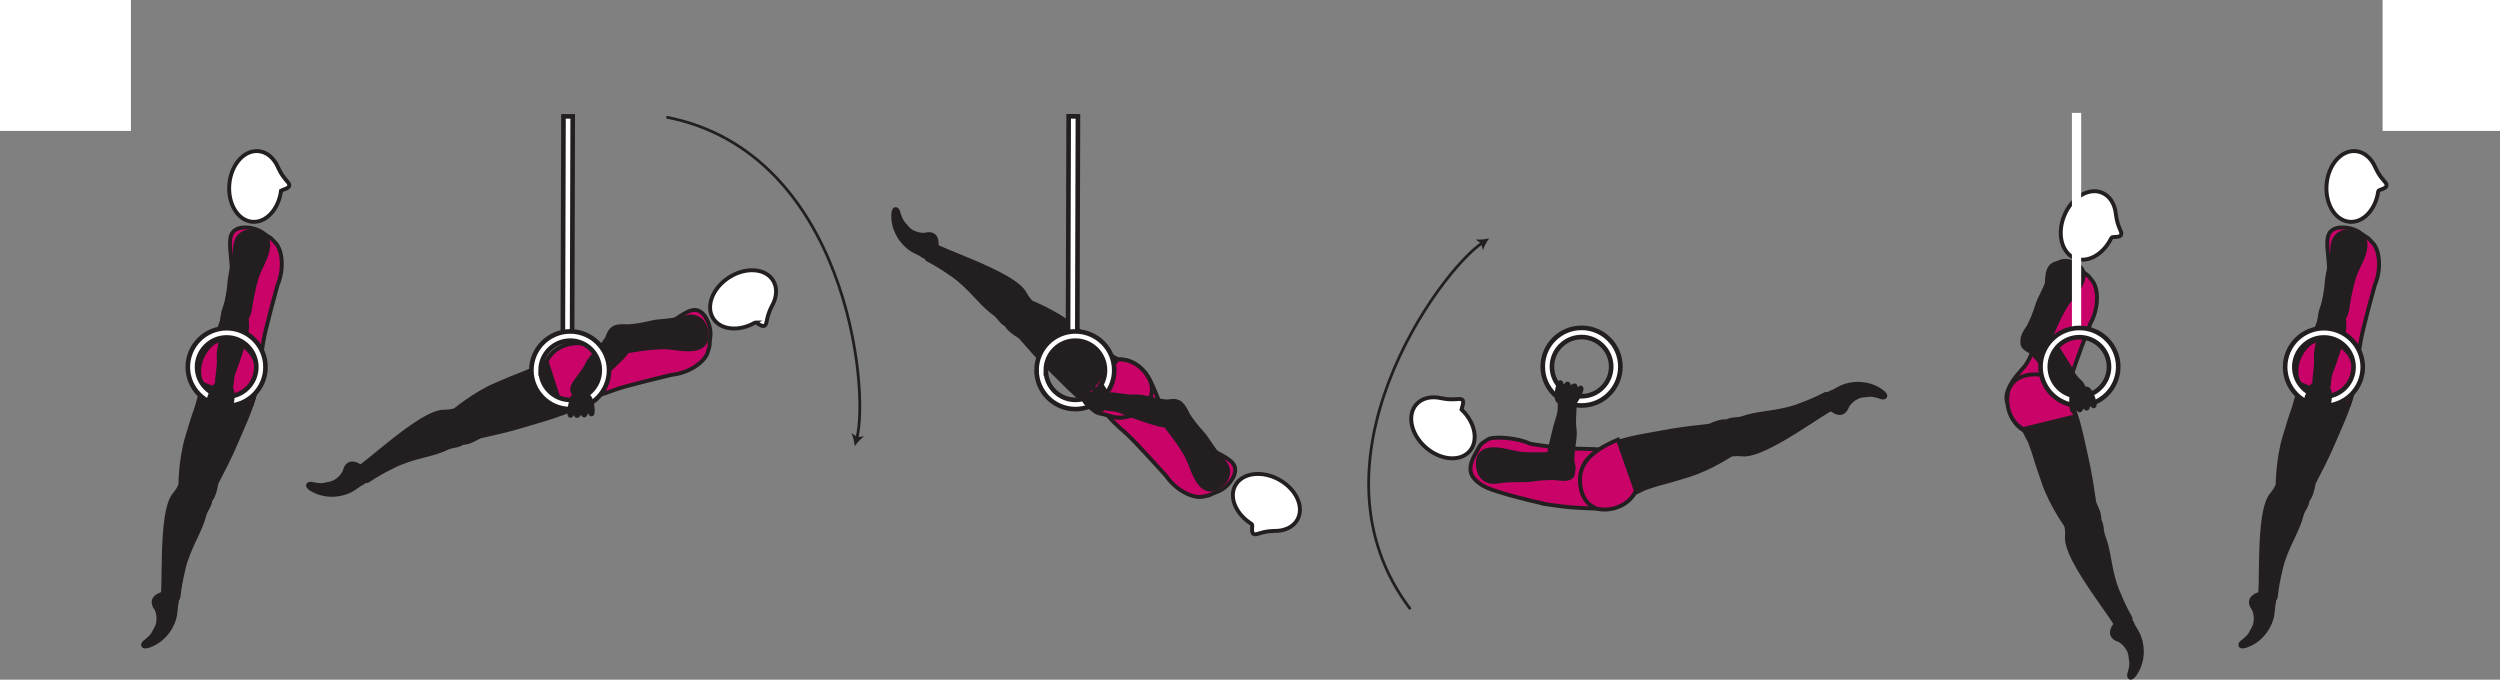<?xml version="1.0" encoding="UTF-8" standalone="no"?>
<!-- Created with Inkscape (http://www.inkscape.org/) -->

<svg
   version="1.1"
   id="svg1"
   width="360.469"
   height="97.998"
   viewBox="0 0 360.469 97.998"
   sodipodi:docname="cell.svg"
   xmlns:inkscape="http://www.inkscape.org/namespaces/inkscape"
   xmlns:sodipodi="http://sodipodi.sourceforge.net/DTD/sodipodi-0.dtd"
   xmlns="http://www.w3.org/2000/svg"
   xmlns:svg="http://www.w3.org/2000/svg">
  <rect x="0" y="0" width="360.469" height="97.998" fill="#808080" stroke="none"/>
  <sodipodi:namedview
     id="namedview1"
     pagecolor="#ffffff"
     bordercolor="#000000"
     borderopacity="0.25"
     inkscape:showpageshadow="2"
     inkscape:pageopacity="0.0"
     inkscape:pagecheckerboard="0"
     inkscape:deskcolor="#d1d1d1">
    <inkscape:page
       x="0"
       y="0"
       inkscape:label="1"
       id="page1"
       width="360.469"
       height="97.998"
       margin="0"
       bleed="0" />
  </sodipodi:namedview>
  <defs
     id="defs1" />
  <path
     style="fill:#ffffff;fill-opacity:1;fill-rule:nonzero;stroke:none"
     d="M 0,18.875 H 18.875 V 0 H 0 Z"
     id="path260" />
  <path
     style="fill:#ffffff;fill-opacity:1;fill-rule:nonzero;stroke:none"
     d="m 343.542,18.875 h 16.927 V 0 h -16.927 z"
     id="path261" />
  <path
     style="fill:#231f20;fill-opacity:1;fill-rule:nonzero;stroke:none"
     d="m 22.453,87.853 c -0.828,-1.066 -0.312,-1.916 0.672,-2.244 0.292,-0.1 0.443,-0.485 0.74,-0.557 0.681,-0.167 2.14,0.791 1.651,2.208 -0.036,0.104 -0.062,0.921 -0.172,1.531 -0.224,1.193 -1.244,3.469 -3.771,4.406 -1.198,0.448 -1.24,-0.338 -0.807,-0.666 1.359,-1.036 1.276,-1.396 1.536,-1.798 0.885,-1.358 0.151,-2.88 0.151,-2.88"
     id="path262" />
  <path
     style="fill:none;stroke:#231f20;stroke-width:0.333;stroke-linecap:butt;stroke-linejoin:miter;stroke-miterlimit:4;stroke-dasharray:none;stroke-opacity:1"
     d="m 22.453,87.853 c -0.828,-1.066 -0.312,-1.916 0.672,-2.244 0.292,-0.1 0.443,-0.485 0.74,-0.557 0.681,-0.167 2.14,0.791 1.651,2.208 -0.036,0.104 -0.062,0.921 -0.172,1.531 -0.224,1.193 -1.244,3.469 -3.771,4.406 -1.198,0.448 -1.24,-0.338 -0.807,-0.666 1.359,-1.036 1.276,-1.396 1.536,-1.798 0.885,-1.358 0.151,-2.88 0.151,-2.88 z"
     id="path263" />
  <path
     style="fill:#231f20;fill-opacity:1;fill-rule:nonzero;stroke:none"
     d="m 28.849,70.229 c -2.088,-0.865 -2.615,-0.75 -3.041,0.11 -0.282,0.572 -0.74,1.005 -0.928,1.342 -0.629,1.142 -1.219,3.303 -1.285,9.891 -0.01,1.495 -0.048,3.589 -0.131,4.443 -0.131,1.349 2.203,0.652 2.26,0.12 0.183,-1.703 0.448,-2.859 0.595,-3.463 0.104,-0.417 0.187,-1.177 0.79,-2.724 0.923,-2.36 1.819,-3.631 2.355,-5.677 0.249,-0.948 1.042,-1.506 0.807,-2.563 -0.228,-1.063 -1.421,-1.479 -1.421,-1.479"
     id="path264" />
  <path
     style="fill:none;stroke:#231f20;stroke-width:0.566;stroke-linecap:butt;stroke-linejoin:miter;stroke-miterlimit:4;stroke-dasharray:none;stroke-opacity:1"
     d="m 28.849,70.229 c -2.088,-0.865 -2.615,-0.75 -3.041,0.11 -0.282,0.572 -0.74,1.005 -0.928,1.342 -0.629,1.142 -1.219,3.303 -1.285,9.891 -0.01,1.495 -0.048,3.589 -0.131,4.443 -0.131,1.349 2.203,0.652 2.26,0.12 0.183,-1.703 0.448,-2.859 0.595,-3.463 0.104,-0.417 0.187,-1.177 0.79,-2.724 0.923,-2.36 1.819,-3.631 2.355,-5.677 0.249,-0.948 1.042,-1.506 0.807,-2.563 -0.228,-1.063 -1.421,-1.479 -1.421,-1.479 z"
     id="path265" />
  <path
     style="fill:#ca0369;fill-opacity:1;fill-rule:nonzero;stroke:none"
     d="m 32.485,44.489 c -0.74,3.047 -1.234,3.62 -1.781,4.359 -3.459,4.631 -1.12,6.24 1.76,6.401 3.385,0.194 4.593,0.328 5.49,-5.905 0.251,-1.729 2.068,-8.256 2.068,-8.256 0.968,-2.245 0.708,-4.959 -0.265,-6.031 -1.037,-1.136 -0.709,-0.614 -1.86,-1.494 -1.088,-0.834 -3.261,-1.095 -4.167,-0.262 -0.875,0.808 -0.526,2.438 -0.339,4.855 0.152,1.907 -0.905,6.333 -0.905,6.333"
     id="path266" />
  <path
     style="fill:none;stroke:#231f20;stroke-width:0.566;stroke-linecap:butt;stroke-linejoin:miter;stroke-miterlimit:4;stroke-dasharray:none;stroke-opacity:1"
     d="m 32.485,44.489 c -0.74,3.047 -1.234,3.62 -1.781,4.359 -3.459,4.631 -1.12,6.24 1.76,6.401 3.385,0.194 4.593,0.328 5.49,-5.905 0.251,-1.729 2.068,-8.256 2.068,-8.256 0.968,-2.245 0.708,-4.959 -0.265,-6.031 -1.037,-1.136 -0.709,-0.614 -1.86,-1.494 -1.088,-0.834 -3.261,-1.095 -4.167,-0.262 -0.875,0.808 -0.526,2.438 -0.339,4.855 0.152,1.907 -0.905,6.333 -0.905,6.333 z"
     id="path267" />
  <path
     style="fill:#ffffff;fill-opacity:1;fill-rule:nonzero;stroke:none"
     d="m 40.516,27.563 c 0.052,-0.24 1.193,-0.319 1.197,-0.839 0,-0.526 -0.76,-0.734 -1.599,-2.537 l -0.005,-0.02 c -0.567,-1.339 -1.604,-2.267 -2.848,-2.376 -2.068,-0.181 -3.948,1.953 -4.193,4.767 -0.245,2.811 1.229,5.238 3.297,5.421 1.979,0.177 3.787,-1.782 4.151,-4.416"
     id="path268" />
  <path
     style="fill:none;stroke:#231f20;stroke-width:0.566;stroke-linecap:butt;stroke-linejoin:miter;stroke-miterlimit:4;stroke-dasharray:none;stroke-opacity:1"
     d="m 40.516,27.563 c 0.052,-0.24 1.193,-0.319 1.197,-0.839 0,-0.526 -0.76,-0.734 -1.599,-2.537 l -0.005,-0.02 c -0.567,-1.339 -1.604,-2.267 -2.848,-2.376 -2.068,-0.181 -3.948,1.953 -4.193,4.767 -0.245,2.811 1.229,5.238 3.297,5.421 1.979,0.177 3.787,-1.782 4.151,-4.416 z"
     id="path269" />
  <path
     style="fill:#231f20;fill-opacity:1;fill-rule:nonzero;stroke:none"
     d="m 27.407,72.239 c 3.562,1.838 3.62,-2.244 3.838,-2.662 2.323,-4.442 2.375,-4.817 3.901,-8.322 2.219,-5.068 2.953,-8.875 0.385,-11.022 -1.745,-1.457 -3.38,-1.541 -4.543,-0.916 -1.28,0.698 -3.057,3.334 -1.9,5.979 l -0.24,1.693 c -0.312,1.12 -0.453,1.683 -0.656,2.224 -0.344,0.938 -0.646,1.968 -1.213,3.844 -1,3.323 -0.974,7.167 -0.974,7.167 -0.328,1.197 1.401,2.015 1.401,2.015"
     id="path270" />
  <path
     style="fill:none;stroke:#231f20;stroke-width:0.566;stroke-linecap:butt;stroke-linejoin:miter;stroke-miterlimit:4;stroke-dasharray:none;stroke-opacity:1"
     d="m 27.407,72.239 c 3.562,1.838 3.62,-2.244 3.838,-2.662 2.323,-4.442 2.375,-4.817 3.901,-8.322 2.219,-5.068 2.953,-8.875 0.385,-11.022 -1.745,-1.457 -3.38,-1.541 -4.543,-0.916 -1.28,0.698 -3.057,3.334 -1.9,5.979 l -0.24,1.693 c -0.312,1.12 -0.453,1.683 -0.656,2.224 -0.344,0.938 -0.646,1.968 -1.213,3.844 -1,3.323 -0.974,7.167 -0.974,7.167 -0.328,1.197 1.401,2.015 1.401,2.015 z"
     id="path271" />
  <path
     style="fill:#ca0369;fill-opacity:1;fill-rule:nonzero;stroke:none"
     d="m 37.142,54.015 c -0.006,-1.558 -0.475,-2.839 -1.609,-3.782 -1.745,-1.457 -3.38,-1.541 -4.537,-0.916 -1.286,0.698 -3.063,3.334 -1.905,5.979 l 7.244,2.928 c 0.209,-0.62 0.371,-1.209 0.5,-1.776 0.043,-0.068 0.084,-0.136 0.131,-0.188 0.521,-0.62 0.407,-1.235 0.178,-2.245"
     id="path272" />
  <path
     style="fill:none;stroke:#231f20;stroke-width:0.566;stroke-linecap:butt;stroke-linejoin:miter;stroke-miterlimit:4;stroke-dasharray:none;stroke-opacity:1"
     d="m 37.142,54.015 c -0.006,-1.558 -0.475,-2.839 -1.609,-3.782 -1.745,-1.457 -3.38,-1.541 -4.537,-0.916 -1.286,0.698 -3.063,3.334 -1.905,5.979 l 7.244,2.928 c 0.209,-0.62 0.371,-1.209 0.5,-1.776 0.043,-0.068 0.084,-0.136 0.131,-0.188 0.521,-0.62 0.407,-1.235 0.178,-2.245 z"
     id="path273" />
  <path
     style="fill:#231f20;fill-opacity:1;fill-rule:nonzero;stroke:none"
     d="m 31.36,55.5 c -0.26,-0.589 0.318,-2.453 0.167,-4.052 -0.104,-1.079 0.776,-3.683 0.594,-4.745 -0.161,-0.984 -0.151,-1.448 0.943,-1.828 0.641,-0.23 2.027,-0.251 2.218,0.224 0.449,1.104 0.432,2.052 0.194,3.093 -0.276,1.183 -1.308,4.328 -1.552,4.896 -0.604,1.396 -0.423,2.104 -0.547,2.489 -0.234,0.724 -0.568,0.814 -1.073,0.762 -0.953,-0.1 -0.943,-0.839 -0.943,-0.839"
     id="path274" />
  <path
     style="fill:none;stroke:#231f20;stroke-width:0.566;stroke-linecap:butt;stroke-linejoin:miter;stroke-miterlimit:4;stroke-dasharray:none;stroke-opacity:1"
     d="m 31.36,55.5 c -0.26,-0.589 0.318,-2.453 0.167,-4.052 -0.104,-1.079 0.776,-3.683 0.594,-4.745 -0.161,-0.984 -0.151,-1.448 0.943,-1.828 0.641,-0.23 2.027,-0.251 2.218,0.224 0.449,1.104 0.432,2.052 0.194,3.093 -0.276,1.183 -1.308,4.328 -1.552,4.896 -0.604,1.396 -0.423,2.104 -0.547,2.489 -0.234,0.724 -0.568,0.814 -1.073,0.762 -0.953,-0.1 -0.943,-0.839 -0.943,-0.839 z"
     id="path275" />
  <path
     style="fill:#231f20;fill-opacity:1;fill-rule:nonzero;stroke:none"
     d="m 32.781,46.552 c -1.249,-0.344 -0.363,-2.177 -0.203,-2.693 0.156,-0.52 0.448,-2.052 0.521,-3.271 0.067,-1.224 0.676,-2.713 0.818,-5.036 0.072,-1.224 0.916,-2.365 2.681,-2.183 1.745,0.178 2.308,1.23 1.996,2.694 -0.314,1.462 -1.224,2.708 -1.641,4.166 -0.416,1.448 -0.708,2.968 -0.875,4.171 -0.199,1.371 -0.797,1.975 -1.26,2.095 -1.157,0.306 -2.038,0.057 -2.038,0.057"
     id="path276" />
  <path
     style="fill:none;stroke:#231f20;stroke-width:0.566;stroke-linecap:butt;stroke-linejoin:miter;stroke-miterlimit:4;stroke-dasharray:none;stroke-opacity:1"
     d="m 32.781,46.552 c -1.249,-0.344 -0.363,-2.177 -0.203,-2.693 0.156,-0.52 0.448,-2.052 0.521,-3.271 0.067,-1.224 0.676,-2.713 0.818,-5.036 0.072,-1.224 0.916,-2.365 2.681,-2.183 1.745,0.178 2.308,1.23 1.996,2.694 -0.314,1.462 -1.224,2.708 -1.641,4.166 -0.416,1.448 -0.708,2.968 -0.875,4.171 -0.199,1.371 -0.797,1.975 -1.26,2.095 -1.157,0.306 -2.038,0.057 -2.038,0.057 z"
     id="path277" />
  <path
     style="fill:#ffffff;fill-opacity:1;fill-rule:nonzero;stroke:none"
     d="m 28.412,52.921 c 0,-2.354 1.916,-4.265 4.271,-4.265 2.355,0 4.271,1.911 4.271,4.265 0,2.36 -1.916,4.271 -4.271,4.271 -2.355,0 -4.271,-1.911 -4.271,-4.271 m -1.333,0 c 0,3.09 2.516,5.604 5.604,5.604 3.088,0 5.598,-2.514 5.598,-5.604 0,-3.082 -2.51,-5.598 -5.598,-5.598 -3.088,0 -5.604,2.516 -5.604,5.598"
     id="path279" />
  <path
     style="fill:none;stroke:#231f20;stroke-width:0.666;stroke-linecap:butt;stroke-linejoin:miter;stroke-miterlimit:4;stroke-dasharray:none;stroke-opacity:1"
     d="m 28.412,52.921 c 0,-2.354 1.916,-4.265 4.271,-4.265 2.355,0 4.271,1.911 4.271,4.265 0,2.36 -1.916,4.271 -4.271,4.271 -2.355,0 -4.271,-1.911 -4.271,-4.271 z m -1.333,0 c 0,3.09 2.516,5.604 5.604,5.604 3.088,0 5.598,-2.514 5.598,-5.604 0,-3.082 -2.51,-5.598 -5.598,-5.598 -3.088,0 -5.604,2.516 -5.604,5.598 z"
     id="path280" />
  <path
     style="fill:#231f20;fill-opacity:1;fill-rule:nonzero;stroke:none"
     d="m 33.209,55.88 c 0.583,0.396 0.291,2.692 -0.021,2.755 -0.312,0.068 -0.131,-0.682 -0.484,-0.624 -0.355,0.056 -0.391,0.556 -0.62,0.53 -0.251,-0.032 -0.11,-0.614 -0.412,-0.593 -0.13,0.009 -0.463,0.505 -0.64,0.427 -0.152,-0.074 -0.235,-0.584 -0.355,-0.646 -0.192,-0.1 -0.386,0.484 -0.552,0.416 -0.432,-0.166 0.765,-2.604 0.995,-2.666 0.344,-0.099 1.156,-0.23 2.089,0.401"
     id="path281" />
  <path
     style="fill:none;stroke:#231f20;stroke-width:0.566;stroke-linecap:round;stroke-linejoin:round;stroke-miterlimit:4;stroke-dasharray:none;stroke-opacity:1"
     d="m 33.209,55.88 c 0.583,0.396 0.291,2.692 -0.021,2.755 -0.312,0.068 -0.131,-0.682 -0.484,-0.624 -0.355,0.056 -0.391,0.556 -0.62,0.53 -0.251,-0.032 -0.11,-0.614 -0.412,-0.593 -0.13,0.009 -0.463,0.505 -0.64,0.427 -0.152,-0.074 -0.235,-0.584 -0.355,-0.646 -0.192,-0.1 -0.386,0.484 -0.552,0.416 -0.432,-0.166 0.765,-2.604 0.995,-2.666 0.344,-0.099 1.156,-0.23 2.089,0.401 z"
     id="path282" />
  <path
     style="fill:#231f20;fill-opacity:1;fill-rule:nonzero;stroke:none"
     d="m 324.854,87.853 c -0.828,-1.066 -0.312,-1.916 0.672,-2.244 0.292,-0.1 0.443,-0.485 0.739,-0.557 0.682,-0.167 2.141,0.791 1.652,2.208 -0.038,0.104 -0.063,0.921 -0.172,1.531 -0.224,1.193 -1.246,3.469 -3.771,4.406 -1.199,0.448 -1.24,-0.338 -0.808,-0.666 1.36,-1.036 1.276,-1.396 1.537,-1.798 0.886,-1.358 0.151,-2.88 0.151,-2.88"
     id="path283" />
  <path
     style="fill:none;stroke:#231f20;stroke-width:0.333;stroke-linecap:butt;stroke-linejoin:miter;stroke-miterlimit:4;stroke-dasharray:none;stroke-opacity:1"
     d="m 324.854,87.853 c -0.828,-1.066 -0.312,-1.916 0.672,-2.244 0.292,-0.1 0.443,-0.485 0.739,-0.557 0.682,-0.167 2.141,0.791 1.652,2.208 -0.038,0.104 -0.063,0.921 -0.172,1.531 -0.224,1.193 -1.246,3.469 -3.771,4.406 -1.199,0.448 -1.24,-0.338 -0.808,-0.666 1.36,-1.036 1.276,-1.396 1.537,-1.798 0.886,-1.358 0.151,-2.88 0.151,-2.88 z"
     id="path284" />
  <path
     style="fill:#231f20;fill-opacity:1;fill-rule:nonzero;stroke:none"
     d="m 331.255,70.229 c -2.094,-0.865 -2.62,-0.75 -3.046,0.11 -0.282,0.572 -0.74,1.005 -0.928,1.342 -0.63,1.142 -1.219,3.303 -1.287,9.891 -0.009,1.495 -0.047,3.589 -0.129,4.443 -0.131,1.349 2.202,0.652 2.26,0.12 0.182,-1.703 0.448,-2.859 0.593,-3.463 0.104,-0.417 0.188,-1.177 0.792,-2.724 0.923,-2.36 1.817,-3.631 2.355,-5.677 0.249,-0.948 1.041,-1.506 0.806,-2.563 -0.229,-1.063 -1.416,-1.479 -1.416,-1.479"
     id="path285" />
  <path
     style="fill:none;stroke:#231f20;stroke-width:0.566;stroke-linecap:butt;stroke-linejoin:miter;stroke-miterlimit:4;stroke-dasharray:none;stroke-opacity:1"
     d="m 331.255,70.229 c -2.094,-0.865 -2.62,-0.75 -3.046,0.11 -0.282,0.572 -0.74,1.005 -0.928,1.342 -0.63,1.142 -1.219,3.303 -1.287,9.891 -0.009,1.495 -0.047,3.589 -0.129,4.443 -0.131,1.349 2.202,0.652 2.26,0.12 0.182,-1.703 0.448,-2.859 0.593,-3.463 0.104,-0.417 0.188,-1.177 0.792,-2.724 0.923,-2.36 1.817,-3.631 2.355,-5.677 0.249,-0.948 1.041,-1.506 0.806,-2.563 -0.229,-1.063 -1.416,-1.479 -1.416,-1.479 z"
     id="path286" />
  <path
     style="fill:#ca0369;fill-opacity:1;fill-rule:nonzero;stroke:none"
     d="m 334.885,44.489 c -0.739,3.047 -1.234,3.62 -1.782,4.359 -3.457,4.631 -1.118,6.24 1.762,6.401 3.385,0.194 4.593,0.328 5.489,-5.905 0.249,-1.729 2.068,-8.256 2.068,-8.256 0.968,-2.245 0.708,-4.959 -0.267,-6.031 -1.036,-1.136 -0.708,-0.614 -1.858,-1.494 -1.088,-0.834 -3.26,-1.095 -4.167,-0.262 -0.875,0.808 -0.527,2.438 -0.333,4.855 0.14,1.907 -0.912,6.333 -0.912,6.333"
     id="path287" />
  <path
     style="fill:none;stroke:#231f20;stroke-width:0.566;stroke-linecap:butt;stroke-linejoin:miter;stroke-miterlimit:4;stroke-dasharray:none;stroke-opacity:1"
     d="m 334.885,44.489 c -0.739,3.047 -1.234,3.62 -1.782,4.359 -3.457,4.631 -1.118,6.24 1.762,6.401 3.385,0.194 4.593,0.328 5.489,-5.905 0.249,-1.729 2.068,-8.256 2.068,-8.256 0.968,-2.245 0.708,-4.959 -0.267,-6.031 -1.036,-1.136 -0.708,-0.614 -1.858,-1.494 -1.088,-0.834 -3.26,-1.095 -4.167,-0.262 -0.875,0.808 -0.527,2.438 -0.333,4.855 0.14,1.907 -0.912,6.333 -0.912,6.333 z"
     id="path288" />
  <path
     style="fill:#ffffff;fill-opacity:1;fill-rule:nonzero;stroke:none"
     d="m 342.917,27.563 c 0.052,-0.24 1.192,-0.319 1.197,-0.839 0,-0.526 -0.755,-0.734 -1.599,-2.537 l -0.005,-0.02 c -0.568,-1.339 -1.604,-2.267 -2.849,-2.376 -2.067,-0.181 -3.948,1.953 -4.192,4.767 -0.246,2.811 1.229,5.238 3.297,5.421 1.979,0.177 3.791,-1.782 4.151,-4.416"
     id="path289" />
  <path
     style="fill:none;stroke:#231f20;stroke-width:0.566;stroke-linecap:butt;stroke-linejoin:miter;stroke-miterlimit:4;stroke-dasharray:none;stroke-opacity:1"
     d="m 342.917,27.563 c 0.052,-0.24 1.192,-0.319 1.197,-0.839 0,-0.526 -0.755,-0.734 -1.599,-2.537 l -0.005,-0.02 c -0.568,-1.339 -1.604,-2.267 -2.849,-2.376 -2.067,-0.181 -3.948,1.953 -4.192,4.767 -0.246,2.811 1.229,5.238 3.297,5.421 1.979,0.177 3.791,-1.782 4.151,-4.416 z"
     id="path290" />
  <path
     style="fill:#231f20;fill-opacity:1;fill-rule:nonzero;stroke:none"
     d="m 329.807,72.239 c 3.568,1.838 3.62,-2.244 3.839,-2.662 2.323,-4.442 2.375,-4.817 3.905,-8.322 2.215,-5.068 2.948,-8.875 0.38,-11.022 -1.744,-1.457 -3.38,-1.541 -4.541,-0.916 -1.276,0.698 -3.057,3.334 -1.901,5.979 l -0.239,1.693 c -0.313,1.12 -0.453,1.683 -0.656,2.224 -0.344,0.938 -0.647,1.968 -1.209,3.844 -1.006,3.323 -0.979,7.167 -0.979,7.167 -0.328,1.197 1.401,2.015 1.401,2.015"
     id="path291" />
  <path
     style="fill:none;stroke:#231f20;stroke-width:0.566;stroke-linecap:butt;stroke-linejoin:miter;stroke-miterlimit:4;stroke-dasharray:none;stroke-opacity:1"
     d="m 329.807,72.239 c 3.568,1.838 3.62,-2.244 3.839,-2.662 2.323,-4.442 2.375,-4.817 3.905,-8.322 2.215,-5.068 2.948,-8.875 0.38,-11.022 -1.744,-1.457 -3.38,-1.541 -4.541,-0.916 -1.276,0.698 -3.057,3.334 -1.901,5.979 l -0.239,1.693 c -0.313,1.12 -0.453,1.683 -0.656,2.224 -0.344,0.938 -0.647,1.968 -1.209,3.844 -1.006,3.323 -0.979,7.167 -0.979,7.167 -0.328,1.197 1.401,2.015 1.401,2.015 z"
     id="path292" />
  <path
     style="fill:#ca0369;fill-opacity:1;fill-rule:nonzero;stroke:none"
     d="m 339.542,54.02 c -0.005,-1.563 -0.475,-2.844 -1.611,-3.787 -1.744,-1.457 -3.38,-1.541 -4.536,-0.916 -1.286,0.698 -3.062,3.334 -1.906,5.979 l 7.245,2.933 c 0.208,-0.625 0.369,-1.214 0.5,-1.786 0.047,-0.068 0.084,-0.131 0.131,-0.188 0.52,-0.615 0.41,-1.23 0.177,-2.235"
     id="path293" />
  <path
     style="fill:none;stroke:#231f20;stroke-width:0.566;stroke-linecap:butt;stroke-linejoin:miter;stroke-miterlimit:4;stroke-dasharray:none;stroke-opacity:1"
     d="m 339.542,54.02 c -0.005,-1.563 -0.475,-2.844 -1.611,-3.787 -1.744,-1.457 -3.38,-1.541 -4.536,-0.916 -1.286,0.698 -3.062,3.334 -1.906,5.979 l 7.245,2.933 c 0.208,-0.625 0.369,-1.214 0.5,-1.786 0.047,-0.068 0.084,-0.131 0.131,-0.188 0.52,-0.615 0.41,-1.23 0.177,-2.235 z"
     id="path294" />
  <path
     style="fill:#231f20;fill-opacity:1;fill-rule:nonzero;stroke:none"
     d="m 333.761,55.5 c -0.256,-0.589 0.317,-2.453 0.166,-4.052 -0.1,-1.079 0.776,-3.683 0.594,-4.745 -0.162,-0.984 -0.151,-1.448 0.942,-1.828 0.64,-0.23 2.026,-0.251 2.219,0.224 0.448,1.104 0.432,2.052 0.193,3.093 -0.277,1.183 -1.308,4.328 -1.553,4.896 -0.604,1.396 -0.421,2.104 -0.547,2.489 -0.233,0.724 -0.566,0.814 -1.072,0.762 -0.953,-0.1 -0.942,-0.839 -0.942,-0.839"
     id="path295" />
  <path
     style="fill:none;stroke:#231f20;stroke-width:0.566;stroke-linecap:butt;stroke-linejoin:miter;stroke-miterlimit:4;stroke-dasharray:none;stroke-opacity:1"
     d="m 333.761,55.5 c -0.256,-0.589 0.317,-2.453 0.166,-4.052 -0.1,-1.079 0.776,-3.683 0.594,-4.745 -0.162,-0.984 -0.151,-1.448 0.942,-1.828 0.64,-0.23 2.026,-0.251 2.219,0.224 0.448,1.104 0.432,2.052 0.193,3.093 -0.277,1.183 -1.308,4.328 -1.553,4.896 -0.604,1.396 -0.421,2.104 -0.547,2.489 -0.233,0.724 -0.566,0.814 -1.072,0.762 -0.953,-0.1 -0.942,-0.839 -0.942,-0.839 z"
     id="path296" />
  <path
     style="fill:#231f20;fill-opacity:1;fill-rule:nonzero;stroke:none"
     d="m 335.182,46.552 c -1.251,-0.344 -0.364,-2.177 -0.203,-2.693 0.162,-0.52 0.448,-2.052 0.52,-3.271 0.068,-1.224 0.678,-2.713 0.819,-5.036 0.072,-1.224 0.916,-2.365 2.687,-2.183 1.74,0.178 2.302,1.23 1.989,2.694 -0.312,1.462 -1.224,2.708 -1.64,4.166 -0.417,1.448 -0.708,2.968 -0.875,4.171 -0.198,1.371 -0.797,1.975 -1.261,2.095 -1.156,0.306 -2.036,0.057 -2.036,0.057"
     id="path297" />
  <path
     style="fill:none;stroke:#231f20;stroke-width:0.566;stroke-linecap:butt;stroke-linejoin:miter;stroke-miterlimit:4;stroke-dasharray:none;stroke-opacity:1"
     d="m 335.182,46.552 c -1.251,-0.344 -0.364,-2.177 -0.203,-2.693 0.162,-0.52 0.448,-2.052 0.52,-3.271 0.068,-1.224 0.678,-2.713 0.819,-5.036 0.072,-1.224 0.916,-2.365 2.687,-2.183 1.74,0.178 2.302,1.23 1.989,2.694 -0.312,1.462 -1.224,2.708 -1.64,4.166 -0.417,1.448 -0.708,2.968 -0.875,4.171 -0.198,1.371 -0.797,1.975 -1.261,2.095 -1.156,0.306 -2.036,0.057 -2.036,0.057 z"
     id="path298" />
  <path
     style="fill:#ffffff;fill-opacity:1;fill-rule:nonzero;stroke:none"
     d="m 330.813,52.921 c 0,-2.354 1.916,-4.265 4.27,-4.265 2.354,0 4.271,1.911 4.271,4.265 0,2.36 -1.917,4.271 -4.271,4.271 -2.354,0 -4.27,-1.911 -4.27,-4.271 m -1.328,0 c 0,3.09 2.509,5.604 5.598,5.604 3.088,0 5.599,-2.514 5.599,-5.604 0,-3.082 -2.511,-5.598 -5.599,-5.598 -3.089,0 -5.598,2.516 -5.598,5.598"
     id="path300" />
  <path
     style="fill:none;stroke:#231f20;stroke-width:0.666;stroke-linecap:butt;stroke-linejoin:miter;stroke-miterlimit:4;stroke-dasharray:none;stroke-opacity:1"
     d="m 330.813,52.921 c 0,-2.354 1.916,-4.265 4.27,-4.265 2.354,0 4.271,1.911 4.271,4.265 0,2.36 -1.917,4.271 -4.271,4.271 -2.354,0 -4.27,-1.911 -4.27,-4.271 z m -1.328,0 c 0,3.09 2.509,5.604 5.598,5.604 3.088,0 5.599,-2.514 5.599,-5.604 0,-3.082 -2.511,-5.598 -5.599,-5.598 -3.089,0 -5.598,2.516 -5.598,5.598 z"
     id="path301" />
  <path
     style="fill:#231f20;fill-opacity:1;fill-rule:nonzero;stroke:none"
     d="m 335.614,55.88 c 0.579,0.396 0.287,2.692 -0.025,2.755 -0.314,0.068 -0.131,-0.682 -0.486,-0.624 -0.353,0.056 -0.39,0.556 -0.618,0.53 -0.251,-0.032 -0.11,-0.614 -0.412,-0.593 -0.131,0.009 -0.459,0.505 -0.636,0.427 -0.156,-0.074 -0.239,-0.584 -0.359,-0.646 -0.193,-0.1 -0.385,0.484 -0.552,0.416 -0.432,-0.166 0.765,-2.604 0.995,-2.666 0.344,-0.099 1.156,-0.23 2.093,0.401"
     id="path302" />
  <path
     style="fill:none;stroke:#231f20;stroke-width:0.566;stroke-linecap:round;stroke-linejoin:round;stroke-miterlimit:4;stroke-dasharray:none;stroke-opacity:1"
     d="m 335.614,55.88 c 0.579,0.396 0.287,2.692 -0.025,2.755 -0.314,0.068 -0.131,-0.682 -0.486,-0.624 -0.353,0.056 -0.39,0.556 -0.618,0.53 -0.251,-0.032 -0.11,-0.614 -0.412,-0.593 -0.131,0.009 -0.459,0.505 -0.636,0.427 -0.156,-0.074 -0.239,-0.584 -0.359,-0.646 -0.193,-0.1 -0.385,0.484 -0.552,0.416 -0.432,-0.166 0.765,-2.604 0.995,-2.666 0.344,-0.099 1.156,-0.23 2.093,0.401 z"
     id="path303" />
  <path
     style="fill:#231f20;fill-opacity:1;fill-rule:nonzero;stroke:none"
     d="m 49.595,67.932 c 0.285,-1.323 1.265,-1.469 2.145,-0.927 0.266,0.162 0.661,0.031 0.907,0.208 0.567,0.416 0.765,2.151 -0.636,2.683 -0.099,0.041 -0.74,0.547 -1.281,0.853 -1.052,0.599 -3.459,1.276 -5.798,-0.057 -1.113,-0.629 -0.531,-1.167 -0.004,-1.047 1.667,0.375 1.885,0.084 2.359,0.022 1.615,-0.194 2.308,-1.735 2.308,-1.735"
     id="path304" />
  <path
     style="fill:none;stroke:#231f20;stroke-width:0.333;stroke-linecap:butt;stroke-linejoin:miter;stroke-miterlimit:4;stroke-dasharray:none;stroke-opacity:1"
     d="m 49.595,67.932 c 0.285,-1.323 1.265,-1.469 2.145,-0.927 0.266,0.162 0.661,0.031 0.907,0.208 0.567,0.416 0.765,2.151 -0.636,2.683 -0.099,0.041 -0.74,0.547 -1.281,0.853 -1.052,0.599 -3.459,1.276 -5.798,-0.057 -1.113,-0.629 -0.531,-1.167 -0.004,-1.047 1.667,0.375 1.885,0.084 2.359,0.022 1.615,-0.194 2.308,-1.735 2.308,-1.735 z"
     id="path305" />
  <path
     style="fill:#231f20;fill-opacity:1;fill-rule:nonzero;stroke:none"
     d="m 67.213,61.509 c -0.687,-2.161 -1.113,-2.489 -2.047,-2.26 -0.62,0.151 -1.249,0.079 -1.624,0.151 -1.277,0.251 -3.313,1.193 -8.401,5.371 -1.152,0.948 -2.776,2.27 -3.485,2.754 -1.119,0.766 0.912,2.104 1.355,1.808 1.422,-0.953 2.479,-1.494 3.036,-1.77 0.387,-0.183 1.022,-0.61 2.6,-1.147 2.396,-0.807 3.948,-0.937 5.859,-1.839 0.885,-0.421 1.822,-0.172 2.484,-1.03 0.662,-0.855 0.224,-2.038 0.224,-2.038"
     id="path306" />
  <path
     style="fill:none;stroke:#231f20;stroke-width:0.566;stroke-linecap:butt;stroke-linejoin:miter;stroke-miterlimit:4;stroke-dasharray:none;stroke-opacity:1"
     d="m 67.213,61.509 c -0.687,-2.161 -1.113,-2.489 -2.047,-2.26 -0.62,0.151 -1.249,0.079 -1.624,0.151 -1.277,0.251 -3.313,1.193 -8.401,5.371 -1.152,0.948 -2.776,2.27 -3.485,2.754 -1.119,0.766 0.912,2.104 1.355,1.808 1.422,-0.953 2.479,-1.494 3.036,-1.77 0.387,-0.183 1.022,-0.61 2.6,-1.147 2.396,-0.807 3.948,-0.937 5.859,-1.839 0.885,-0.421 1.822,-0.172 2.484,-1.03 0.662,-0.855 0.224,-2.038 0.224,-2.038 z"
     id="path307" />
  <path
     style="fill:#ca0369;fill-opacity:1;fill-rule:nonzero;stroke:none"
     d="m 90.235,49.077 c -3.022,0.828 -3.76,0.672 -4.672,0.547 -5.724,-0.791 -6.006,2.032 -4.761,4.636 1.474,3.057 1.933,4.183 7.823,1.953 1.636,-0.614 8.23,-2.172 8.23,-2.172 2.437,-0.24 4.682,-1.77 5.156,-3.15 0.5,-1.454 0.193,-0.912 0.412,-2.344 0.202,-1.36 -0.615,-3.386 -1.787,-3.776 -1.13,-0.38 -2.385,0.713 -4.417,2.046 -1.594,1.052 -5.984,2.26 -5.984,2.26"
     id="path308" />
  <path
     style="fill:none;stroke:#231f20;stroke-width:0.566;stroke-linecap:butt;stroke-linejoin:miter;stroke-miterlimit:4;stroke-dasharray:none;stroke-opacity:1"
     d="m 90.235,49.077 c -3.022,0.828 -3.76,0.672 -4.672,0.547 -5.724,-0.791 -6.006,2.032 -4.761,4.636 1.474,3.057 1.933,4.183 7.823,1.953 1.636,-0.614 8.23,-2.172 8.23,-2.172 2.437,-0.24 4.682,-1.77 5.156,-3.15 0.5,-1.454 0.193,-0.912 0.412,-2.344 0.202,-1.36 -0.615,-3.386 -1.787,-3.776 -1.13,-0.38 -2.385,0.713 -4.417,2.046 -1.594,1.052 -5.984,2.26 -5.984,2.26 z"
     id="path309" />
  <path
     style="fill:#ffffff;fill-opacity:1;fill-rule:nonzero;stroke:none"
     d="m 108.88,46.509 c 0.215,-0.104 0.98,0.751 1.396,0.428 0.412,-0.317 0.115,-1.041 1.021,-2.813 l 0.016,-0.015 c 0.708,-1.27 0.812,-2.656 0.13,-3.709 -1.124,-1.749 -3.958,-1.921 -6.334,-0.395 -2.374,1.531 -3.39,4.182 -2.265,5.927 1.079,1.672 3.724,1.907 6.036,0.577"
     id="path310" />
  <path
     style="fill:none;stroke:#231f20;stroke-width:0.566;stroke-linecap:butt;stroke-linejoin:miter;stroke-miterlimit:4;stroke-dasharray:none;stroke-opacity:1"
     d="m 108.88,46.509 c 0.215,-0.104 0.98,0.751 1.396,0.428 0.412,-0.317 0.115,-1.041 1.021,-2.813 l 0.016,-0.015 c 0.708,-1.27 0.812,-2.656 0.13,-3.709 -1.124,-1.749 -3.958,-1.921 -6.334,-0.395 -2.374,1.531 -3.39,4.182 -2.265,5.927 1.079,1.672 3.724,1.907 6.036,0.577 z"
     id="path311" />
  <path
     style="fill:#231f20;fill-opacity:1;fill-rule:nonzero;stroke:none"
     d="m 64.745,61.692 c 0.875,3.917 4.036,1.333 4.506,1.229 4.896,-1.073 5.218,-1.276 8.885,-2.349 5.301,-1.561 8.692,-3.443 8.687,-6.791 -0.004,-2.276 -0.99,-3.584 -2.219,-4.068 -1.353,-0.532 -4.514,-0.204 -5.796,2.386 l -1.454,0.906 c -1.062,0.479 -1.584,0.728 -2.125,0.922 -0.943,0.344 -1.927,0.77 -3.73,1.541 -3.187,1.365 -6.114,3.86 -6.114,3.86 -1.129,0.515 -0.64,2.364 -0.64,2.364"
     id="path312" />
  <path
     style="fill:none;stroke:#231f20;stroke-width:0.566;stroke-linecap:butt;stroke-linejoin:miter;stroke-miterlimit:4;stroke-dasharray:none;stroke-opacity:1"
     d="m 64.745,61.692 c 0.875,3.917 4.036,1.333 4.506,1.229 4.896,-1.073 5.218,-1.276 8.885,-2.349 5.301,-1.561 8.692,-3.443 8.687,-6.791 -0.004,-2.276 -0.99,-3.584 -2.219,-4.068 -1.353,-0.532 -4.514,-0.204 -5.796,2.386 l -1.454,0.906 c -1.062,0.479 -1.584,0.728 -2.125,0.922 -0.943,0.344 -1.927,0.77 -3.73,1.541 -3.187,1.365 -6.114,3.86 -6.114,3.86 -1.129,0.515 -0.64,2.364 -0.64,2.364 z"
     id="path313" />
  <path
     style="fill:#ca0369;fill-opacity:1;fill-rule:nonzero;stroke:none"
     d="m 86.823,53.781 c -0.004,-2.276 -0.99,-3.584 -2.219,-4.068 -1.359,-0.532 -4.514,-0.204 -5.796,2.386 l 2.405,7.432 c 0.61,-0.24 1.163,-0.495 1.683,-0.76 0.079,-0.011 0.161,-0.022 0.235,-0.022 0.801,0 1.202,-0.484 1.823,-1.301 1.193,-1.005 1.869,-2.188 1.869,-3.667"
     id="path314" />
  <path
     style="fill:none;stroke:#231f20;stroke-width:0.566;stroke-linecap:butt;stroke-linejoin:miter;stroke-miterlimit:4;stroke-dasharray:none;stroke-opacity:1"
     d="m 86.823,53.781 c -0.004,-2.276 -0.99,-3.584 -2.219,-4.068 -1.359,-0.532 -4.514,-0.204 -5.796,2.386 l 2.405,7.432 c 0.61,-0.24 1.163,-0.495 1.683,-0.76 0.079,-0.011 0.161,-0.022 0.235,-0.022 0.801,0 1.202,-0.484 1.823,-1.301 1.193,-1.005 1.869,-2.188 1.869,-3.667 z"
     id="path315" />
  <path
     style="fill:#231f20;fill-opacity:1;fill-rule:nonzero;stroke:none"
     d="m 82.584,55.791 c 0.068,-0.635 1.495,-1.968 2.161,-3.432 0.443,-0.984 2.5,-2.807 2.875,-3.818 0.349,-0.937 0.589,-1.333 1.724,-1.125 0.667,0.125 1.88,0.797 1.812,1.303 -0.161,1.181 -0.645,1.989 -1.375,2.776 -0.827,0.89 -3.286,3.109 -3.775,3.478 -1.219,0.907 -1.411,1.62 -1.714,1.891 -0.562,0.511 -0.896,0.423 -1.307,0.125 -0.776,-0.557 -0.401,-1.198 -0.401,-1.198"
     id="path316" />
  <path
     style="fill:none;stroke:#231f20;stroke-width:0.566;stroke-linecap:butt;stroke-linejoin:miter;stroke-miterlimit:4;stroke-dasharray:none;stroke-opacity:1"
     d="m 82.584,55.791 c 0.068,-0.635 1.495,-1.968 2.161,-3.432 0.443,-0.984 2.5,-2.807 2.875,-3.818 0.349,-0.937 0.589,-1.333 1.724,-1.125 0.667,0.125 1.88,0.797 1.812,1.303 -0.161,1.181 -0.645,1.989 -1.375,2.776 -0.827,0.89 -3.286,3.109 -3.775,3.478 -1.219,0.907 -1.411,1.62 -1.714,1.891 -0.562,0.511 -0.896,0.423 -1.307,0.125 -0.776,-0.557 -0.401,-1.198 -0.401,-1.198 z"
     id="path317" />
  <path
     style="fill:#231f20;fill-opacity:1;fill-rule:nonzero;stroke:none"
     d="m 88.095,48.072 c -0.063,-1.291 1.952,-1.02 2.495,-1.025 0.546,-0.011 2.088,-0.214 3.27,-0.527 1.187,-0.307 2.796,-0.192 5.047,-0.781 1.183,-0.312 2.53,0.141 2.906,1.876 0.37,1.713 -0.453,2.572 -1.942,2.729 -1.491,0.156 -2.953,-0.324 -4.469,-0.267 -1.506,0.052 -3.042,0.251 -4.235,0.464 -1.365,0.24 -2.124,-0.145 -2.38,-0.546 -0.662,-1 -0.692,-1.923 -0.692,-1.923"
     id="path318" />
  <path
     style="fill:none;stroke:#231f20;stroke-width:0.566;stroke-linecap:butt;stroke-linejoin:miter;stroke-miterlimit:4;stroke-dasharray:none;stroke-opacity:1"
     d="m 88.095,48.072 c -0.063,-1.291 1.952,-1.02 2.495,-1.025 0.546,-0.011 2.088,-0.214 3.27,-0.527 1.187,-0.307 2.796,-0.192 5.047,-0.781 1.183,-0.312 2.53,0.141 2.906,1.876 0.37,1.713 -0.453,2.572 -1.942,2.729 -1.491,0.156 -2.953,-0.324 -4.469,-0.267 -1.506,0.052 -3.042,0.251 -4.235,0.464 -1.365,0.24 -2.124,-0.145 -2.38,-0.546 -0.662,-1 -0.692,-1.923 -0.692,-1.923 z"
     id="path319" />
  <path
     style="fill:#ffffff;fill-opacity:1;fill-rule:nonzero;stroke:#231f20;stroke-width:0.666;stroke-linecap:butt;stroke-linejoin:miter;stroke-miterlimit:4;stroke-dasharray:none;stroke-opacity:1"
     d="m 81.245,16.776 -0.089,31.672 1.334,0.005 0.089,-31.677 z"
     id="path320" />
  <path
     style="fill:#ffffff;fill-opacity:1;fill-rule:nonzero;stroke:none"
     d="m 77.948,53.375 c 0.011,-2.355 1.928,-4.26 4.282,-4.255 2.354,0.004 4.265,1.927 4.255,4.28 -0.005,2.355 -1.928,4.261 -4.276,4.256 -2.354,-0.005 -4.266,-1.927 -4.261,-4.281 m -1.328,0 c -0.011,3.082 2.494,5.604 5.584,5.614 3.088,0.011 5.604,-2.5 5.615,-5.584 0.009,-3.088 -2.496,-5.609 -5.584,-5.618 -3.088,-0.006 -5.61,2.5 -5.615,5.588"
     id="path321" />
  <path
     style="fill:none;stroke:#231f20;stroke-width:0.666;stroke-linecap:butt;stroke-linejoin:miter;stroke-miterlimit:4;stroke-dasharray:none;stroke-opacity:1"
     d="m 77.948,53.375 c 0.011,-2.355 1.928,-4.26 4.282,-4.255 2.354,0.004 4.265,1.927 4.255,4.28 -0.005,2.355 -1.928,4.261 -4.276,4.256 -2.354,-0.005 -4.266,-1.927 -4.261,-4.281 z m -1.328,0 c -0.011,3.082 2.494,5.604 5.584,5.614 3.088,0.011 5.604,-2.5 5.615,-5.584 0.009,-3.088 -2.496,-5.609 -5.584,-5.618 -3.088,-0.006 -5.61,2.5 -5.615,5.588 z"
     id="path322" />
  <path
     style="fill:#231f20;fill-opacity:1;fill-rule:nonzero;stroke:none"
     d="m 84.745,57.063 c 0.651,0.244 0.891,2.546 0.604,2.681 -0.286,0.141 -0.286,-0.635 -0.614,-0.495 -0.328,0.131 -0.255,0.631 -0.484,0.656 -0.251,0.027 -0.245,-0.577 -0.538,-0.489 -0.118,0.047 -0.333,0.599 -0.52,0.563 -0.167,-0.031 -0.365,-0.516 -0.494,-0.552 -0.214,-0.047 -0.271,0.568 -0.443,0.536 -0.464,-0.063 0.151,-2.708 0.358,-2.828 0.318,-0.167 1.074,-0.479 2.131,-0.072"
     id="path323" />
  <path
     style="fill:none;stroke:#231f20;stroke-width:0.566;stroke-linecap:round;stroke-linejoin:round;stroke-miterlimit:4;stroke-dasharray:none;stroke-opacity:1"
     d="m 84.745,57.063 c 0.651,0.244 0.891,2.546 0.604,2.681 -0.286,0.141 -0.286,-0.635 -0.614,-0.495 -0.328,0.131 -0.255,0.631 -0.484,0.656 -0.251,0.027 -0.245,-0.577 -0.538,-0.489 -0.118,0.047 -0.333,0.599 -0.52,0.563 -0.167,-0.031 -0.365,-0.516 -0.494,-0.552 -0.214,-0.047 -0.271,0.568 -0.443,0.536 -0.464,-0.063 0.151,-2.708 0.358,-2.828 0.318,-0.167 1.074,-0.479 2.131,-0.072 z"
     id="path324" />
  <path
     style="fill:#231f20;fill-opacity:1;fill-rule:nonzero;stroke:none"
     d="m 133.328,33.739 c 1.303,-0.38 1.901,0.412 1.844,1.448 -0.016,0.308 0.292,0.589 0.251,0.89 -0.095,0.699 -1.522,1.704 -2.662,0.73 -0.078,-0.074 -0.833,-0.391 -1.36,-0.714 -1.03,-0.645 -2.776,-2.432 -2.724,-5.125 0.022,-1.276 0.771,-1.025 0.918,-0.511 0.468,1.647 0.833,1.704 1.109,2.09 0.943,1.322 2.624,1.192 2.624,1.192"
     id="path325" />
  <path
     style="fill:none;stroke:#231f20;stroke-width:0.333;stroke-linecap:butt;stroke-linejoin:miter;stroke-miterlimit:4;stroke-dasharray:none;stroke-opacity:1"
     d="m 133.328,33.739 c 1.303,-0.38 1.901,0.412 1.844,1.448 -0.016,0.308 0.292,0.589 0.251,0.89 -0.095,0.699 -1.522,1.704 -2.662,0.73 -0.078,-0.074 -0.833,-0.391 -1.36,-0.714 -1.03,-0.645 -2.776,-2.432 -2.724,-5.125 0.022,-1.276 0.771,-1.025 0.918,-0.511 0.468,1.647 0.833,1.704 1.109,2.09 0.943,1.322 2.624,1.192 2.624,1.192 z"
     id="path326" />
  <path
     style="fill:#231f20;fill-opacity:1;fill-rule:nonzero;stroke:none"
     d="m 147.396,46.145 c 1.568,-1.636 1.651,-2.166 1.011,-2.874 -0.427,-0.475 -0.667,-1.063 -0.912,-1.36 -0.828,-1 -2.63,-2.339 -8.734,-4.807 -1.385,-0.563 -3.324,-1.355 -4.084,-1.745 -1.213,-0.62 -1.416,1.808 -0.942,2.052 1.516,0.792 2.5,1.469 3.01,1.822 0.344,0.251 1.022,0.606 2.244,1.735 1.855,1.719 2.715,3.021 4.418,4.265 0.792,0.579 1.026,1.522 2.093,1.688 1.068,0.178 1.896,-0.776 1.896,-0.776"
     id="path327" />
  <path
     style="fill:none;stroke:#231f20;stroke-width:0.566;stroke-linecap:butt;stroke-linejoin:miter;stroke-miterlimit:4;stroke-dasharray:none;stroke-opacity:1"
     d="m 147.396,46.145 c 1.568,-1.636 1.651,-2.166 1.011,-2.874 -0.427,-0.475 -0.667,-1.063 -0.912,-1.36 -0.828,-1 -2.63,-2.339 -8.734,-4.807 -1.385,-0.563 -3.324,-1.355 -4.084,-1.745 -1.213,-0.62 -1.416,1.808 -0.942,2.052 1.516,0.792 2.5,1.469 3.01,1.822 0.344,0.251 1.022,0.606 2.244,1.735 1.855,1.719 2.715,3.021 4.418,4.265 0.792,0.579 1.026,1.522 2.093,1.688 1.068,0.178 1.896,-0.776 1.896,-0.776 z"
     id="path328" />
  <path
     style="fill:#ca0369;fill-opacity:1;fill-rule:nonzero;stroke:none"
     d="m 169.323,60.421 c -2.171,-2.26 -2.386,-2.978 -2.714,-3.844 -2.041,-5.405 -4.656,-4.301 -6.344,-1.962 -1.984,2.749 -2.749,3.697 2.022,7.801 1.322,1.147 5.844,6.193 5.844,6.193 1.374,2.026 3.797,3.266 5.229,3.02 1.516,-0.26 0.896,-0.265 2.255,-0.76 1.292,-0.469 2.682,-2.156 2.464,-3.374 -0.203,-1.172 -1.771,-1.756 -3.907,-2.896 -1.687,-0.902 -4.849,-4.178 -4.849,-4.178"
     id="path329" />
  <path
     style="fill:none;stroke:#231f20;stroke-width:0.566;stroke-linecap:butt;stroke-linejoin:miter;stroke-miterlimit:4;stroke-dasharray:none;stroke-opacity:1"
     d="m 169.323,60.421 c -2.171,-2.26 -2.386,-2.978 -2.714,-3.844 -2.041,-5.405 -4.656,-4.301 -6.344,-1.962 -1.984,2.749 -2.749,3.697 2.022,7.801 1.322,1.147 5.844,6.193 5.844,6.193 1.374,2.026 3.797,3.266 5.229,3.02 1.516,-0.26 0.896,-0.265 2.255,-0.76 1.292,-0.469 2.682,-2.156 2.464,-3.374 -0.203,-1.172 -1.771,-1.756 -3.907,-2.896 -1.687,-0.902 -4.849,-4.178 -4.849,-4.178 z"
     id="path330" />
  <path
     style="fill:#ffffff;fill-opacity:1;fill-rule:nonzero;stroke:none"
     d="m 180.494,75.567 c 0.199,0.141 -0.186,1.22 0.292,1.433 0.475,0.213 0.97,-0.401 2.959,-0.448 l 0.021,0.005 c 1.452,0.015 2.723,-0.562 3.318,-1.657 1,-1.823 -0.204,-4.4 -2.683,-5.755 -2.473,-1.354 -5.292,-0.973 -6.286,0.85 -0.954,1.738 0.109,4.177 2.379,5.572"
     id="path331" />
  <path
     style="fill:none;stroke:#231f20;stroke-width:0.566;stroke-linecap:butt;stroke-linejoin:miter;stroke-miterlimit:4;stroke-dasharray:none;stroke-opacity:1"
     d="m 180.494,75.567 c 0.199,0.141 -0.186,1.22 0.292,1.433 0.475,0.213 0.97,-0.401 2.959,-0.448 l 0.021,0.005 c 1.452,0.015 2.723,-0.562 3.318,-1.657 1,-1.823 -0.204,-4.4 -2.683,-5.755 -2.473,-1.354 -5.292,-0.973 -6.286,0.85 -0.954,1.738 0.109,4.177 2.379,5.572 z"
     id="path332" />
  <path
     style="fill:#231f20;fill-opacity:1;fill-rule:nonzero;stroke:none"
     d="m 146.052,44.063 c -3.015,2.645 0.761,4.186 1.079,4.546 3.281,3.787 3.614,3.974 6.312,6.678 3.906,3.91 7.182,5.989 10.12,4.385 1.994,-1.095 2.672,-2.584 2.51,-3.891 -0.182,-1.448 -1.978,-4.068 -4.864,-3.958 l -1.49,-0.839 c -0.932,-0.703 -1.396,-1.041 -1.828,-1.421 -0.75,-0.667 -1.599,-1.33 -3.14,-2.538 -2.724,-2.15 -6.308,-3.53 -6.308,-3.53 -1,-0.746 -2.391,0.568 -2.391,0.568"
     id="path333" />
  <path
     style="fill:none;stroke:#231f20;stroke-width:0.566;stroke-linecap:butt;stroke-linejoin:miter;stroke-miterlimit:4;stroke-dasharray:none;stroke-opacity:1"
     d="m 146.052,44.063 c -3.015,2.645 0.761,4.186 1.079,4.546 3.281,3.787 3.614,3.974 6.312,6.678 3.906,3.91 7.182,5.989 10.12,4.385 1.994,-1.095 2.672,-2.584 2.51,-3.891 -0.182,-1.448 -1.978,-4.068 -4.864,-3.958 l -1.49,-0.839 c -0.932,-0.703 -1.396,-1.041 -1.828,-1.421 -0.75,-0.667 -1.599,-1.33 -3.14,-2.538 -2.724,-2.15 -6.308,-3.53 -6.308,-3.53 -1,-0.746 -2.391,0.568 -2.391,0.568 z"
     id="path334" />
  <path
     style="fill:#ca0369;fill-opacity:1;fill-rule:nonzero;stroke:none"
     d="m 166.073,55.781 c -0.182,-1.448 -1.978,-4.068 -4.864,-3.958 l -5.381,5.672 c 0.505,0.421 0.995,0.781 1.475,1.114 0.046,0.068 0.093,0.13 0.13,0.192 0.38,0.708 0.995,0.828 2.015,0.986 1.453,0.566 2.817,0.593 4.115,-0.115 1.994,-1.089 2.672,-2.584 2.51,-3.891"
     id="path335" />
  <path
     style="fill:none;stroke:#231f20;stroke-width:0.566;stroke-linecap:butt;stroke-linejoin:miter;stroke-miterlimit:4;stroke-dasharray:none;stroke-opacity:1"
     d="m 166.073,55.781 c -0.182,-1.448 -1.978,-4.068 -4.864,-3.958 l -5.381,5.672 c 0.505,0.421 0.995,0.781 1.475,1.114 0.046,0.068 0.093,0.13 0.13,0.192 0.38,0.708 0.995,0.828 2.015,0.986 1.453,0.566 2.817,0.593 4.115,-0.115 1.994,-1.089 2.672,-2.584 2.51,-3.891 z"
     id="path336" />
  <path
     style="fill:#231f20;fill-opacity:1;fill-rule:nonzero;stroke:none"
     d="m 159.767,56.911 c 0.593,-0.25 2.442,0.37 4.052,0.256 1.077,-0.079 3.661,0.853 4.728,0.697 0.985,-0.14 1.448,-0.12 1.808,0.979 0.213,0.646 0.202,2.032 -0.276,2.214 -1.11,0.422 -2.058,0.386 -3.094,0.124 -1.182,-0.301 -4.302,-1.4 -4.86,-1.656 -1.385,-0.64 -2.098,-0.468 -2.478,-0.598 -0.719,-0.25 -0.803,-0.588 -0.74,-1.094 0.12,-0.948 0.86,-0.922 0.86,-0.922"
     id="path337" />
  <path
     style="fill:none;stroke:#231f20;stroke-width:0.566;stroke-linecap:butt;stroke-linejoin:miter;stroke-miterlimit:4;stroke-dasharray:none;stroke-opacity:1"
     d="m 159.767,56.911 c 0.593,-0.25 2.442,0.37 4.052,0.256 1.077,-0.079 3.661,0.853 4.728,0.697 0.985,-0.14 1.448,-0.12 1.808,0.979 0.213,0.646 0.202,2.032 -0.276,2.214 -1.11,0.422 -2.058,0.386 -3.094,0.124 -1.182,-0.301 -4.302,-1.4 -4.86,-1.656 -1.385,-0.64 -2.098,-0.468 -2.478,-0.598 -0.719,-0.25 -0.803,-0.588 -0.74,-1.094 0.12,-0.948 0.86,-0.922 0.86,-0.922 z"
     id="path338" />
  <path
     style="fill:#231f20;fill-opacity:1;fill-rule:nonzero;stroke:none"
     d="m 169.183,58.063 c 1.104,-0.678 1.828,1.228 2.093,1.697 0.271,0.473 1.188,1.735 2.027,2.62 0.838,0.896 1.51,2.364 3.098,4.063 0.839,0.89 1.088,2.286 -0.254,3.442 -1.328,1.146 -2.48,0.834 -3.328,-0.401 -0.85,-1.229 -1.126,-2.745 -1.902,-4.047 -0.765,-1.302 -1.672,-2.552 -2.432,-3.5 -0.865,-1.084 -0.886,-1.937 -0.662,-2.354 0.568,-1.052 1.36,-1.52 1.36,-1.52"
     id="path339" />
  <path
     style="fill:none;stroke:#231f20;stroke-width:0.566;stroke-linecap:butt;stroke-linejoin:miter;stroke-miterlimit:4;stroke-dasharray:none;stroke-opacity:1"
     d="m 169.183,58.063 c 1.104,-0.678 1.828,1.228 2.093,1.697 0.271,0.473 1.188,1.735 2.027,2.62 0.838,0.896 1.51,2.364 3.098,4.063 0.839,0.89 1.088,2.286 -0.254,3.442 -1.328,1.146 -2.48,0.834 -3.328,-0.401 -0.85,-1.229 -1.126,-2.745 -1.902,-4.047 -0.765,-1.302 -1.672,-2.552 -2.432,-3.5 -0.865,-1.084 -0.886,-1.937 -0.662,-2.354 0.568,-1.052 1.36,-1.52 1.36,-1.52 z"
     id="path340" />
  <path
     style="fill:#ffffff;fill-opacity:1;fill-rule:nonzero;stroke:#231f20;stroke-width:0.666;stroke-linecap:butt;stroke-linejoin:miter;stroke-miterlimit:4;stroke-dasharray:none;stroke-opacity:1"
     d="m 154.089,16.771 -0.089,31.677 1.333,0.005 0.09,-31.677 z"
     id="path341" />
  <path
     style="fill:#ffffff;fill-opacity:1;fill-rule:nonzero;stroke:none"
     d="m 150.792,53.375 c 0.005,-2.355 1.927,-4.266 4.281,-4.255 2.355,0.004 4.266,1.927 4.255,4.28 -0.005,2.355 -1.921,4.261 -4.276,4.256 -2.353,-0.005 -4.265,-1.927 -4.26,-4.281 m -1.333,-0.006 c -0.006,3.088 2.5,5.61 5.588,5.62 3.084,0.006 5.605,-2.5 5.614,-5.589 0.011,-3.088 -2.494,-5.604 -5.582,-5.613 -3.09,-0.011 -5.61,2.494 -5.62,5.582"
     id="path342" />
  <path
     style="fill:none;stroke:#231f20;stroke-width:0.666;stroke-linecap:butt;stroke-linejoin:miter;stroke-miterlimit:4;stroke-dasharray:none;stroke-opacity:1"
     d="m 150.792,53.375 c 0.005,-2.355 1.927,-4.266 4.281,-4.255 2.355,0.004 4.266,1.927 4.255,4.28 -0.005,2.355 -1.921,4.261 -4.276,4.256 -2.353,-0.005 -4.265,-1.927 -4.26,-4.281 z m -1.333,-0.006 c -0.006,3.088 2.5,5.61 5.588,5.62 3.084,0.006 5.605,-2.5 5.614,-5.589 0.011,-3.088 -2.494,-5.604 -5.582,-5.613 -3.09,-0.011 -5.61,2.494 -5.62,5.582 z"
     id="path343" />
  <path
     style="fill:#231f20;fill-opacity:1;fill-rule:nonzero;stroke:none"
     d="m 158.333,59.301 c -0.666,0.194 -2.244,-1.505 -2.093,-1.786 0.151,-0.282 0.615,0.338 0.792,0.032 0.181,-0.308 -0.172,-0.656 -0.005,-0.818 0.182,-0.166 0.541,0.318 0.718,0.067 0.074,-0.104 -0.089,-0.676 0.083,-0.76 0.152,-0.073 0.605,0.193 0.724,0.145 0.199,-0.088 -0.119,-0.614 0.037,-0.697 0.406,-0.224 1.5,2.26 1.406,2.484 -0.151,0.323 -0.572,1.027 -1.662,1.333"
     id="path344" />
  <path
     style="fill:none;stroke:#231f20;stroke-width:0.566;stroke-linecap:round;stroke-linejoin:round;stroke-miterlimit:4;stroke-dasharray:none;stroke-opacity:1"
     d="m 158.333,59.301 c -0.666,0.194 -2.244,-1.505 -2.093,-1.786 0.151,-0.282 0.615,0.338 0.792,0.032 0.181,-0.308 -0.172,-0.656 -0.005,-0.818 0.182,-0.166 0.541,0.318 0.718,0.067 0.074,-0.104 -0.089,-0.676 0.083,-0.76 0.152,-0.073 0.605,0.193 0.724,0.145 0.199,-0.088 -0.119,-0.614 0.037,-0.697 0.406,-0.224 1.5,2.26 1.406,2.484 -0.151,0.323 -0.572,1.027 -1.662,1.333 z"
     id="path345" />
  <path
     style="fill:#231f20;fill-opacity:1;fill-rule:nonzero;stroke:none"
     d="m 305.532,92.4 c -1.303,-0.38 -1.371,-1.369 -0.766,-2.213 0.176,-0.25 0.072,-0.651 0.271,-0.88 0.452,-0.542 2.197,-0.615 2.629,0.822 0.032,0.104 0.495,0.782 0.756,1.344 0.52,1.094 1.026,3.542 -0.48,5.776 -0.708,1.063 -1.202,0.448 -1.046,-0.068 0.5,-1.64 0.224,-1.88 0.198,-2.353 -0.078,-1.62 -1.562,-2.428 -1.562,-2.428"
     id="path346" />
  <path
     style="fill:none;stroke:#231f20;stroke-width:0.333;stroke-linecap:butt;stroke-linejoin:miter;stroke-miterlimit:4;stroke-dasharray:none;stroke-opacity:1"
     d="m 305.532,92.4 c -1.303,-0.38 -1.371,-1.369 -0.766,-2.213 0.176,-0.25 0.072,-0.651 0.271,-0.88 0.452,-0.542 2.197,-0.615 2.629,0.822 0.032,0.104 0.495,0.782 0.756,1.344 0.52,1.094 1.026,3.542 -0.48,5.776 -0.708,1.063 -1.202,0.448 -1.046,-0.068 0.5,-1.64 0.224,-1.88 0.198,-2.353 -0.078,-1.62 -1.562,-2.428 -1.562,-2.428 z"
     id="path347" />
  <path
     style="fill:#231f20;fill-opacity:1;fill-rule:nonzero;stroke:none"
     d="m 300.406,74.364 c -2.202,0.527 -2.562,0.923 -2.406,1.869 0.104,0.631 -0.011,1.251 0.037,1.636 0.156,1.287 0.943,3.391 4.744,8.771 0.865,1.213 2.057,2.932 2.495,3.677 0.688,1.172 2.166,-0.76 1.901,-1.218 -0.849,-1.495 -1.312,-2.59 -1.541,-3.162 -0.162,-0.401 -0.536,-1.062 -0.954,-2.672 -0.636,-2.448 -0.65,-4.01 -1.412,-5.984 -0.353,-0.912 -0.041,-1.828 -0.848,-2.552 -0.808,-0.724 -2.016,-0.365 -2.016,-0.365"
     id="path348" />
  <path
     style="fill:none;stroke:#231f20;stroke-width:0.566;stroke-linecap:butt;stroke-linejoin:miter;stroke-miterlimit:4;stroke-dasharray:none;stroke-opacity:1"
     d="m 300.406,74.364 c -2.202,0.527 -2.562,0.923 -2.406,1.869 0.104,0.631 -0.011,1.251 0.037,1.636 0.156,1.287 0.943,3.391 4.744,8.771 0.865,1.213 2.057,2.932 2.495,3.677 0.688,1.172 2.166,-0.76 1.901,-1.218 -0.849,-1.495 -1.312,-2.59 -1.541,-3.162 -0.162,-0.401 -0.536,-1.062 -0.954,-2.672 -0.636,-2.448 -0.65,-4.01 -1.412,-5.984 -0.353,-0.912 -0.041,-1.828 -0.848,-2.552 -0.808,-0.724 -2.016,-0.365 -2.016,-0.365 z"
     id="path349" />
  <path
     style="fill:#ca0369;fill-opacity:1;fill-rule:nonzero;stroke:none"
     d="m 293.598,49.255 c -1.025,2.958 -1.572,3.478 -2.192,4.161 -3.885,4.276 -1.718,6.104 1.136,6.541 3.354,0.522 4.542,0.772 6.031,-5.348 0.416,-1.698 2.86,-8.016 2.86,-8.016 1.176,-2.14 1.181,-4.864 0.312,-6.03 -0.917,-1.23 -0.645,-0.678 -1.699,-1.663 -1.009,-0.937 -3.14,-1.411 -4.129,-0.661 -0.948,0.714 -0.756,2.37 -0.803,4.797 -0.036,1.912 -1.516,6.219 -1.516,6.219"
     id="path350" />
  <path
     style="fill:none;stroke:#231f20;stroke-width:0.566;stroke-linecap:butt;stroke-linejoin:miter;stroke-miterlimit:4;stroke-dasharray:none;stroke-opacity:1"
     d="m 293.598,49.255 c -1.025,2.958 -1.572,3.478 -2.192,4.161 -3.885,4.276 -1.718,6.104 1.136,6.541 3.354,0.522 4.542,0.772 6.031,-5.348 0.416,-1.698 2.86,-8.016 2.86,-8.016 1.176,-2.14 1.181,-4.864 0.312,-6.03 -0.917,-1.23 -0.645,-0.678 -1.699,-1.663 -1.009,-0.937 -3.14,-1.411 -4.129,-0.661 -0.948,0.714 -0.756,2.37 -0.803,4.797 -0.036,1.912 -1.516,6.219 -1.516,6.219 z"
     id="path351" />
  <path
     style="fill:#ffffff;fill-opacity:1;fill-rule:nonzero;stroke:none"
     d="m 304.448,34.276 c 0.12,-0.213 1.234,0.057 1.396,-0.443 0.161,-0.494 -0.5,-0.922 -0.755,-2.896 v -0.021 c -0.141,-1.448 -0.844,-2.645 -2,-3.129 -1.917,-0.797 -4.355,0.666 -5.437,3.276 -1.084,2.609 -0.412,5.369 1.504,6.166 1.833,0.766 4.146,-0.548 5.292,-2.953"
     id="path352" />
  <path
     style="fill:none;stroke:#231f20;stroke-width:0.566;stroke-linecap:butt;stroke-linejoin:miter;stroke-miterlimit:4;stroke-dasharray:none;stroke-opacity:1"
     d="m 304.448,34.276 c 0.12,-0.213 1.234,0.057 1.396,-0.443 0.161,-0.494 -0.5,-0.922 -0.755,-2.896 v -0.021 c -0.141,-1.448 -0.844,-2.645 -2,-3.129 -1.917,-0.797 -4.355,0.666 -5.437,3.276 -1.084,2.609 -0.412,5.369 1.504,6.166 1.833,0.766 4.146,-0.548 5.292,-2.953 z"
     id="path353" />
  <path
     style="fill:#231f20;fill-opacity:1;fill-rule:nonzero;stroke:none"
     d="m 300.412,76.839 c 3.964,-0.59 1.62,-3.934 1.552,-4.407 -0.714,-4.959 -0.891,-5.297 -1.703,-9.032 -1.167,-5.4 -2.797,-8.921 -6.141,-9.161 -2.266,-0.162 -3.64,0.729 -4.214,1.917 -0.63,1.312 -0.53,4.495 1.959,5.959 l 0.796,1.514 c 0.401,1.095 0.609,1.631 0.767,2.183 0.27,0.964 0.629,1.979 1.265,3.833 1.129,3.276 3.401,6.38 3.401,6.38 0.438,1.162 2.318,0.814 2.318,0.814"
     id="path354" />
  <path
     style="fill:none;stroke:#231f20;stroke-width:0.566;stroke-linecap:butt;stroke-linejoin:miter;stroke-miterlimit:4;stroke-dasharray:none;stroke-opacity:1"
     d="m 300.412,76.839 c 3.964,-0.59 1.62,-3.934 1.552,-4.407 -0.714,-4.959 -0.891,-5.297 -1.703,-9.032 -1.167,-5.4 -2.797,-8.921 -6.141,-9.161 -2.266,-0.162 -3.64,0.729 -4.214,1.917 -0.63,1.312 -0.53,4.495 1.959,5.959 l 0.796,1.514 c 0.401,1.095 0.609,1.631 0.767,2.183 0.27,0.964 0.629,1.979 1.265,3.833 1.129,3.276 3.401,6.38 3.401,6.38 0.438,1.162 2.318,0.814 2.318,0.814 z"
     id="path355" />
  <path
     style="fill:#ca0369;fill-opacity:1;fill-rule:nonzero;stroke:none"
     d="m 298.652,58.271 c -0.006,-0.079 -0.006,-0.156 0,-0.23 0.061,-0.797 -0.391,-1.234 -1.172,-1.921 -0.912,-1.256 -2.047,-2.016 -3.516,-2.12 -2.271,-0.161 -3.646,0.729 -4.219,1.916 -0.631,1.313 -0.532,4.489 1.959,5.953 l 7.588,-1.858 c -0.198,-0.631 -0.412,-1.199 -0.64,-1.74"
     id="path356" />
  <path
     style="fill:none;stroke:#231f20;stroke-width:0.566;stroke-linecap:butt;stroke-linejoin:miter;stroke-miterlimit:4;stroke-dasharray:none;stroke-opacity:1"
     d="m 298.652,58.271 c -0.006,-0.079 -0.006,-0.156 0,-0.23 0.061,-0.797 -0.391,-1.234 -1.172,-1.921 -0.912,-1.256 -2.047,-2.016 -3.516,-2.12 -2.271,-0.161 -3.646,0.729 -4.219,1.916 -0.631,1.313 -0.532,4.489 1.959,5.953 l 7.588,-1.858 c -0.198,-0.631 -0.412,-1.199 -0.64,-1.74 z"
     id="path357" />
  <path
     style="fill:#231f20;fill-opacity:1;fill-rule:nonzero;stroke:none"
     d="m 292.073,49.76 c -1.136,-0.62 0.145,-2.203 0.421,-2.672 0.272,-0.468 0.902,-1.891 1.251,-3.063 0.355,-1.172 1.287,-2.489 1.953,-4.718 0.348,-1.172 1.432,-2.088 3.115,-1.506 1.656,0.574 1.957,1.724 1.323,3.079 -0.642,1.353 -1.814,2.353 -2.552,3.677 -0.735,1.318 -1.371,2.73 -1.803,3.859 -0.505,1.287 -1.235,1.74 -1.708,1.756 -1.197,0.036 -2,-0.412 -2,-0.412"
     id="path358" />
  <path
     style="fill:none;stroke:#231f20;stroke-width:0.566;stroke-linecap:butt;stroke-linejoin:miter;stroke-miterlimit:4;stroke-dasharray:none;stroke-opacity:1"
     d="m 292.073,49.76 c -1.136,-0.62 0.145,-2.203 0.421,-2.672 0.272,-0.468 0.902,-1.891 1.251,-3.063 0.355,-1.172 1.287,-2.489 1.953,-4.718 0.348,-1.172 1.432,-2.088 3.115,-1.506 1.656,0.574 1.957,1.724 1.323,3.079 -0.642,1.353 -1.814,2.353 -2.552,3.677 -0.735,1.318 -1.371,2.73 -1.803,3.859 -0.505,1.287 -1.235,1.74 -1.708,1.756 -1.197,0.036 -2,-0.412 -2,-0.412 z"
     id="path359" />
  <path
     style="fill:#ffffff;fill-opacity:1;fill-rule:nonzero;stroke:none"
     d="m 298.745,47.953 h 1.333 V 16.276 h -1.333 z"
     id="path360" />
  <path
     style="fill:#231f20;fill-opacity:1;fill-rule:nonzero;stroke:none"
     d="m 298.818,56.839 c -0.62,-0.183 -1.672,-1.819 -2.996,-2.735 -0.894,-0.615 -2.317,-2.964 -3.254,-3.511 -0.855,-0.505 -1.198,-0.817 -0.792,-1.89 0.24,-0.64 1.114,-1.714 1.604,-1.558 1.13,0.37 1.844,0.99 2.49,1.844 0.728,0.974 2.474,3.787 2.75,4.334 0.677,1.369 1.344,1.677 1.557,2.025 0.401,0.641 0.256,0.959 -0.109,1.308 -0.688,0.667 -1.25,0.183 -1.25,0.183"
     id="path362" />
  <path
     style="fill:none;stroke:#231f20;stroke-width:0.566;stroke-linecap:butt;stroke-linejoin:miter;stroke-miterlimit:4;stroke-dasharray:none;stroke-opacity:1"
     d="m 298.818,56.839 c -0.62,-0.183 -1.672,-1.819 -2.996,-2.735 -0.894,-0.615 -2.317,-2.964 -3.254,-3.511 -0.855,-0.505 -1.198,-0.817 -0.792,-1.89 0.24,-0.64 1.114,-1.714 1.604,-1.558 1.13,0.37 1.844,0.99 2.49,1.844 0.728,0.974 2.474,3.787 2.75,4.334 0.677,1.369 1.344,1.677 1.557,2.025 0.401,0.641 0.256,0.959 -0.109,1.308 -0.688,0.667 -1.25,0.183 -1.25,0.183 z"
     id="path363" />
  <path
     style="fill:#ffffff;fill-opacity:1;fill-rule:nonzero;stroke:none"
     d="m 295.552,52.885 c 0,-2.354 1.917,-4.265 4.27,-4.265 2.355,0 4.272,1.911 4.272,4.265 0,2.359 -1.917,4.271 -4.272,4.271 -2.353,0 -4.27,-1.912 -4.27,-4.271 m -1.334,0 c 0,3.088 2.516,5.604 5.604,5.604 3.09,0 5.6,-2.516 5.6,-5.604 0,-3.084 -2.51,-5.598 -5.6,-5.598 -3.088,0 -5.604,2.514 -5.604,5.598"
     id="path364" />
  <path
     style="fill:none;stroke:#231f20;stroke-width:0.666;stroke-linecap:butt;stroke-linejoin:miter;stroke-miterlimit:4;stroke-dasharray:none;stroke-opacity:1"
     d="m 295.552,52.885 c 0,-2.354 1.917,-4.265 4.27,-4.265 2.355,0 4.272,1.911 4.272,4.265 0,2.359 -1.917,4.271 -4.272,4.271 -2.353,0 -4.27,-1.912 -4.27,-4.271 z m -1.334,0 c 0,3.088 2.516,5.604 5.604,5.604 3.09,0 5.6,-2.516 5.6,-5.604 0,-3.084 -2.51,-5.598 -5.6,-5.598 -3.088,0 -5.604,2.514 -5.604,5.598 z"
     id="path365" />
  <path
     style="fill:#231f20;fill-opacity:1;fill-rule:nonzero;stroke:none"
     d="m 300.885,56.025 c 0.688,0.126 1.339,2.35 1.079,2.532 -0.26,0.187 -0.396,-0.573 -0.694,-0.381 -0.301,0.199 -0.14,0.672 -0.358,0.74 -0.24,0.073 -0.344,-0.525 -0.615,-0.38 -0.115,0.057 -0.224,0.64 -0.412,0.64 -0.172,0 -0.452,-0.437 -0.588,-0.447 -0.213,-0.01 -0.161,0.599 -0.339,0.604 -0.464,0.015 -0.338,-2.693 -0.15,-2.849 0.276,-0.219 0.968,-0.667 2.077,-0.459"
     id="path366" />
  <path
     style="fill:none;stroke:#231f20;stroke-width:0.566;stroke-linecap:round;stroke-linejoin:round;stroke-miterlimit:4;stroke-dasharray:none;stroke-opacity:1"
     d="m 300.885,56.025 c 0.688,0.126 1.339,2.35 1.079,2.532 -0.26,0.187 -0.396,-0.573 -0.694,-0.381 -0.301,0.199 -0.14,0.672 -0.358,0.74 -0.24,0.073 -0.344,-0.525 -0.615,-0.38 -0.115,0.057 -0.224,0.64 -0.412,0.64 -0.172,0 -0.452,-0.437 -0.588,-0.447 -0.213,-0.01 -0.161,0.599 -0.339,0.604 -0.464,0.015 -0.338,-2.693 -0.15,-2.849 0.276,-0.219 0.968,-0.667 2.077,-0.459 z"
     id="path367" />
  <path
     style="fill:#ca0369;fill-opacity:1;fill-rule:nonzero;stroke:none"
     d="m 222.865,72.692 c 3.468,0.537 4.443,0.5 5.577,0.573 5.771,0.37 6.251,-0.833 6.506,-3.213 0.36,-3.375 0.234,-5.256 -6.063,-5.319 -4.776,-0.046 -8.323,-0.77 -8.323,-0.77 -1.661,-0.848 -5.244,-1.104 -6.016,-0.615 -1.296,0.824 -1.014,0.709 -1.744,1.953 -1.354,2.314 -0.729,3.339 0.167,4.12 0.896,0.782 1.859,1.162 4.563,1.938 2.093,0.598 5.333,1.333 5.333,1.333"
     id="path368" />
  <path
     style="fill:none;stroke:#231f20;stroke-width:0.566;stroke-linecap:butt;stroke-linejoin:miter;stroke-miterlimit:4;stroke-dasharray:none;stroke-opacity:1"
     d="m 222.865,72.692 c 3.468,0.537 4.443,0.5 5.577,0.573 5.771,0.37 6.251,-0.833 6.506,-3.213 0.36,-3.375 0.234,-5.256 -6.063,-5.319 -4.776,-0.046 -8.323,-0.77 -8.323,-0.77 -1.661,-0.848 -5.244,-1.104 -6.016,-0.615 -1.296,0.824 -1.014,0.709 -1.744,1.953 -1.354,2.314 -0.729,3.339 0.167,4.12 0.896,0.782 1.859,1.162 4.563,1.938 2.093,0.598 5.333,1.333 5.333,1.333 z"
     id="path369" />
  <path
     style="fill:#231f20;fill-opacity:1;fill-rule:nonzero;stroke:none"
     d="m 266.458,58.583 c -0.426,1.281 -1.416,1.317 -2.234,0.682 -0.244,-0.182 -0.656,-0.098 -0.875,-0.302 -0.521,-0.479 -0.531,-2.219 0.921,-2.599 0.106,-0.031 0.798,-0.464 1.366,-0.708 1.114,-0.475 3.577,-0.891 5.76,0.692 1.037,0.751 0.401,1.224 -0.11,1.048 -1.62,-0.563 -1.869,-0.292 -2.349,-0.281 -1.619,0.014 -2.479,1.468 -2.479,1.468"
     id="path370" />
  <path
     style="fill:none;stroke:#231f20;stroke-width:0.333;stroke-linecap:butt;stroke-linejoin:miter;stroke-miterlimit:4;stroke-dasharray:none;stroke-opacity:1"
     d="m 266.458,58.583 c -0.426,1.281 -1.416,1.317 -2.234,0.682 -0.244,-0.182 -0.656,-0.098 -0.875,-0.302 -0.521,-0.479 -0.531,-2.219 0.921,-2.599 0.106,-0.031 0.798,-0.464 1.366,-0.708 1.114,-0.475 3.577,-0.891 5.76,0.692 1.037,0.751 0.401,1.224 -0.11,1.048 -1.62,-0.563 -1.869,-0.292 -2.349,-0.281 -1.619,0.014 -2.479,1.468 -2.479,1.468 z"
     id="path371" />
  <path
     style="fill:#231f20;fill-opacity:1;fill-rule:nonzero;stroke:none"
     d="m 248.25,63.031 c 0.438,2.224 0.823,2.593 1.776,2.474 0.63,-0.078 1.244,0.058 1.635,0.026 1.292,-0.104 3.423,-0.818 8.937,-4.411 1.251,-0.819 3.011,-1.953 3.772,-2.36 1.192,-0.64 -0.682,-2.193 -1.157,-1.948 -1.515,0.792 -2.624,1.213 -3.213,1.427 -0.402,0.146 -1.072,0.5 -2.703,0.854 -2.469,0.542 -4.027,0.5 -6.027,1.188 -0.932,0.323 -1.833,-0.032 -2.582,0.75 -0.756,0.781 -0.438,2 -0.438,2"
     id="path372" />
  <path
     style="fill:none;stroke:#231f20;stroke-width:0.566;stroke-linecap:butt;stroke-linejoin:miter;stroke-miterlimit:4;stroke-dasharray:none;stroke-opacity:1"
     d="m 248.25,63.031 c 0.438,2.224 0.823,2.593 1.776,2.474 0.63,-0.078 1.244,0.058 1.635,0.026 1.292,-0.104 3.423,-0.818 8.937,-4.411 1.251,-0.819 3.011,-1.953 3.772,-2.36 1.192,-0.64 -0.682,-2.193 -1.157,-1.948 -1.515,0.792 -2.624,1.213 -3.213,1.427 -0.402,0.146 -1.072,0.5 -2.703,0.854 -2.469,0.542 -4.027,0.5 -6.027,1.188 -0.932,0.323 -1.833,-0.032 -2.582,0.75 -0.756,0.781 -0.438,2 -0.438,2 z"
     id="path373" />
  <path
     style="fill:#ffffff;fill-opacity:1;fill-rule:nonzero;stroke:none"
     d="m 210.792,59.099 c -0.162,-0.183 0.453,-1.151 0.036,-1.464 -0.422,-0.312 -1.042,0.177 -2.99,-0.214 l -0.02,-0.005 c -1.417,-0.328 -2.776,-0.047 -3.605,0.896 -1.369,1.557 -0.765,4.333 1.36,6.197 2.125,1.86 4.953,2.111 6.328,0.548 1.308,-1.49 0.808,-4.104 -1.109,-5.958"
     id="path374" />
  <path
     style="fill:none;stroke:#231f20;stroke-width:0.566;stroke-linecap:butt;stroke-linejoin:miter;stroke-miterlimit:4;stroke-dasharray:none;stroke-opacity:1"
     d="m 210.792,59.099 c -0.162,-0.183 0.453,-1.151 0.036,-1.464 -0.422,-0.312 -1.042,0.177 -2.99,-0.214 l -0.02,-0.005 c -1.417,-0.328 -2.776,-0.047 -3.605,0.896 -1.369,1.557 -0.765,4.333 1.36,6.197 2.125,1.86 4.953,2.111 6.328,0.548 1.308,-1.49 0.808,-4.104 -1.109,-5.958 z"
     id="path375" />
  <path
     style="fill:#231f20;fill-opacity:1;fill-rule:nonzero;stroke:none"
     d="m 250.713,63.124 c -0.437,-3.989 -3.864,-1.771 -4.343,-1.719 -4.98,0.532 -5.324,0.694 -9.089,1.366 -5.443,0.968 -9.016,2.468 -9.38,5.801 -0.245,2.256 0.593,3.667 1.755,4.276 1.297,0.683 4.469,0.699 6.032,-1.728 l 1.546,-0.74 c 1.099,-0.365 1.646,-0.557 2.203,-0.688 0.98,-0.239 2.005,-0.552 3.876,-1.125 3.323,-1 6.505,-3.162 6.505,-3.162 1.182,-0.39 0.895,-2.281 0.895,-2.281"
     id="path376" />
  <path
     style="fill:none;stroke:#231f20;stroke-width:0.566;stroke-linecap:butt;stroke-linejoin:miter;stroke-miterlimit:4;stroke-dasharray:none;stroke-opacity:1"
     d="m 250.713,63.124 c -0.437,-3.989 -3.864,-1.771 -4.343,-1.719 -4.98,0.532 -5.324,0.694 -9.089,1.366 -5.443,0.968 -9.016,2.468 -9.38,5.801 -0.245,2.256 0.593,3.667 1.755,4.276 1.297,0.683 4.469,0.699 6.032,-1.728 l 1.546,-0.74 c 1.099,-0.365 1.646,-0.557 2.203,-0.688 0.98,-0.239 2.005,-0.552 3.876,-1.125 3.323,-1 6.505,-3.162 6.505,-3.162 1.182,-0.39 0.895,-2.281 0.895,-2.281 z"
     id="path377" />
  <path
     style="fill:#231f20;fill-opacity:1;fill-rule:nonzero;stroke:none"
     d="m 226.932,57.943 c 0.297,0.572 -0.146,2.468 0.114,4.057 0.178,1.067 -0.52,3.724 -0.27,4.776 0.234,0.963 0.25,1.432 -0.807,1.885 -0.631,0.271 -2.011,0.386 -2.229,-0.073 -0.527,-1.073 -0.579,-2.016 -0.402,-3.073 0.188,-1.198 1,-4.411 1.204,-4.99 0.51,-1.432 0.276,-2.129 0.375,-2.52 0.187,-0.74 0.516,-0.854 1.015,-0.833 0.958,0.031 1,0.771 1,0.771"
     id="path378" />
  <path
     style="fill:none;stroke:#231f20;stroke-width:0.566;stroke-linecap:butt;stroke-linejoin:miter;stroke-miterlimit:4;stroke-dasharray:none;stroke-opacity:1"
     d="m 226.932,57.943 c 0.297,0.572 -0.146,2.468 0.114,4.057 0.178,1.067 -0.52,3.724 -0.27,4.776 0.234,0.963 0.25,1.432 -0.807,1.885 -0.631,0.271 -2.011,0.386 -2.229,-0.073 -0.527,-1.073 -0.579,-2.016 -0.402,-3.073 0.188,-1.198 1,-4.411 1.204,-4.99 0.51,-1.432 0.276,-2.129 0.375,-2.52 0.187,-0.74 0.516,-0.854 1.015,-0.833 0.958,0.031 1,0.771 1,0.771 z"
     id="path379" />
  <path
     style="fill:#231f20;fill-opacity:1;fill-rule:nonzero;stroke:none"
     d="m 226.818,68.161 c -0.068,1.292 -2.048,0.823 -2.584,0.787 -0.546,-0.048 -2.104,0.009 -3.302,0.203 -1.219,0.197 -2.802,-0.074 -5.099,0.297 -1.213,0.197 -2.511,-0.376 -2.713,-2.141 -0.208,-1.744 0.693,-2.516 2.193,-2.536 1.495,-0.011 2.911,0.609 4.416,0.697 1.511,0.089 3.057,0.041 4.265,-0.057 1.382,-0.11 2.1,0.349 2.324,0.77 0.547,1.063 0.5,1.98 0.5,1.98"
     id="path380" />
  <path
     style="fill:none;stroke:#231f20;stroke-width:0.566;stroke-linecap:butt;stroke-linejoin:miter;stroke-miterlimit:4;stroke-dasharray:none;stroke-opacity:1"
     d="m 226.818,68.161 c -0.068,1.292 -2.048,0.823 -2.584,0.787 -0.546,-0.048 -2.104,0.009 -3.302,0.203 -1.219,0.197 -2.802,-0.074 -5.099,0.297 -1.213,0.197 -2.511,-0.376 -2.713,-2.141 -0.208,-1.744 0.693,-2.516 2.193,-2.536 1.495,-0.011 2.911,0.609 4.416,0.697 1.511,0.089 3.057,0.041 4.265,-0.057 1.382,-0.11 2.1,0.349 2.324,0.77 0.547,1.063 0.5,1.98 0.5,1.98 z"
     id="path381" />
  <path
     style="fill:#ffffff;fill-opacity:1;fill-rule:nonzero;stroke:none"
     d="m 223.77,52.875 c 0,-2.355 1.907,-4.271 4.262,-4.276 2.353,-0.006 4.276,1.906 4.281,4.26 0.005,2.354 -1.912,4.27 -4.267,4.276 -2.348,0.005 -4.27,-1.906 -4.276,-4.26 m -1.328,0.005 c 0.006,3.083 2.522,5.593 5.61,5.588 3.089,-0.005 5.594,-2.52 5.589,-5.609 -0.005,-3.094 -2.521,-5.594 -5.609,-5.588 -3.09,0.005 -5.599,2.52 -5.59,5.609"
     id="path383" />
  <path
     style="fill:none;stroke:#231f20;stroke-width:0.666;stroke-linecap:butt;stroke-linejoin:miter;stroke-miterlimit:4;stroke-dasharray:none;stroke-opacity:1"
     d="m 223.77,52.875 c 0,-2.355 1.907,-4.271 4.262,-4.276 2.353,-0.006 4.276,1.906 4.281,4.26 0.005,2.354 -1.912,4.27 -4.267,4.276 -2.348,0.005 -4.27,-1.906 -4.276,-4.26 z m -1.328,0.005 c 0.006,3.083 2.522,5.593 5.61,5.588 3.089,-0.005 5.594,-2.52 5.589,-5.609 -0.005,-3.094 -2.521,-5.594 -5.609,-5.588 -3.09,0.005 -5.599,2.52 -5.59,5.609 z"
     id="path384" />
  <path
     style="fill:#231f20;fill-opacity:1;fill-rule:nonzero;stroke:none"
     d="m 224.672,57.848 c -0.536,-0.448 -0.026,-2.703 0.286,-2.739 0.318,-0.037 0.074,0.692 0.427,0.667 0.355,-0.021 0.443,-0.511 0.667,-0.464 0.245,0.052 0.048,0.62 0.354,0.625 0.126,0.006 0.511,-0.453 0.678,-0.36 0.14,0.084 0.177,0.604 0.292,0.678 0.176,0.114 0.426,-0.448 0.588,-0.364 0.416,0.213 -1.016,2.52 -1.255,2.557 -0.344,0.067 -1.167,0.119 -2.037,-0.6"
     id="path385" />
  <path
     style="fill:none;stroke:#231f20;stroke-width:0.566;stroke-linecap:round;stroke-linejoin:round;stroke-miterlimit:4;stroke-dasharray:none;stroke-opacity:1"
     d="m 224.672,57.848 c -0.536,-0.448 -0.026,-2.703 0.286,-2.739 0.318,-0.037 0.074,0.692 0.427,0.667 0.355,-0.021 0.443,-0.511 0.667,-0.464 0.245,0.052 0.048,0.62 0.354,0.625 0.126,0.006 0.511,-0.453 0.678,-0.36 0.14,0.084 0.177,0.604 0.292,0.678 0.176,0.114 0.426,-0.448 0.588,-0.364 0.416,0.213 -1.016,2.52 -1.255,2.557 -0.344,0.067 -1.167,0.119 -2.037,-0.6 z"
     id="path386" />
  <path
     style="fill:#ca0369;fill-opacity:1;fill-rule:nonzero;stroke:#231f20;stroke-width:0.566;stroke-linecap:butt;stroke-linejoin:miter;stroke-miterlimit:4;stroke-dasharray:none;stroke-opacity:1"
     d="m 233.286,63.391 c -3.464,1.462 -5.536,3.244 -5.468,5.89 0.062,2.276 1.083,3.558 2.323,4.006 1.369,0.5 4.525,0.093 5.739,-2.532 z"
     id="path387" />
  <path
     style="fill:none;stroke:#231f20;stroke-width:0.4;stroke-linecap:butt;stroke-linejoin:miter;stroke-miterlimit:4;stroke-dasharray:none;stroke-opacity:1"
     d="m 96.09,16.891 c 25.999,5.072 29.311,39.26 27.457,46.276"
     id="path388" />
  <path
     style="fill:#231f20;fill-opacity:1;fill-rule:nonzero;stroke:none"
     d="m 123.24,64.333 c -0.057,-0.604 -0.224,-1.376 -0.484,-1.896 l 0.833,0.578 1.006,-0.094 c -0.48,0.328 -1.006,0.918 -1.355,1.412"
     id="path389" />
  <path
     style="fill:none;stroke:#231f20;stroke-width:0.4;stroke-linecap:butt;stroke-linejoin:miter;stroke-miterlimit:4;stroke-dasharray:none;stroke-opacity:1"
     d="m 203.365,87.839 c -16.011,-21.1 4.291,-48.803 10.348,-52.803"
     id="path390" />
  <path
     style="fill:#231f20;fill-opacity:1;fill-rule:nonzero;stroke:none"
     d="m 214.718,34.375 c -0.358,0.484 -0.749,1.172 -0.9,1.729 l -0.234,-0.98 -0.814,-0.604 c 0.574,0.079 1.36,-0.011 1.948,-0.145"
     id="path391" />
</svg>
